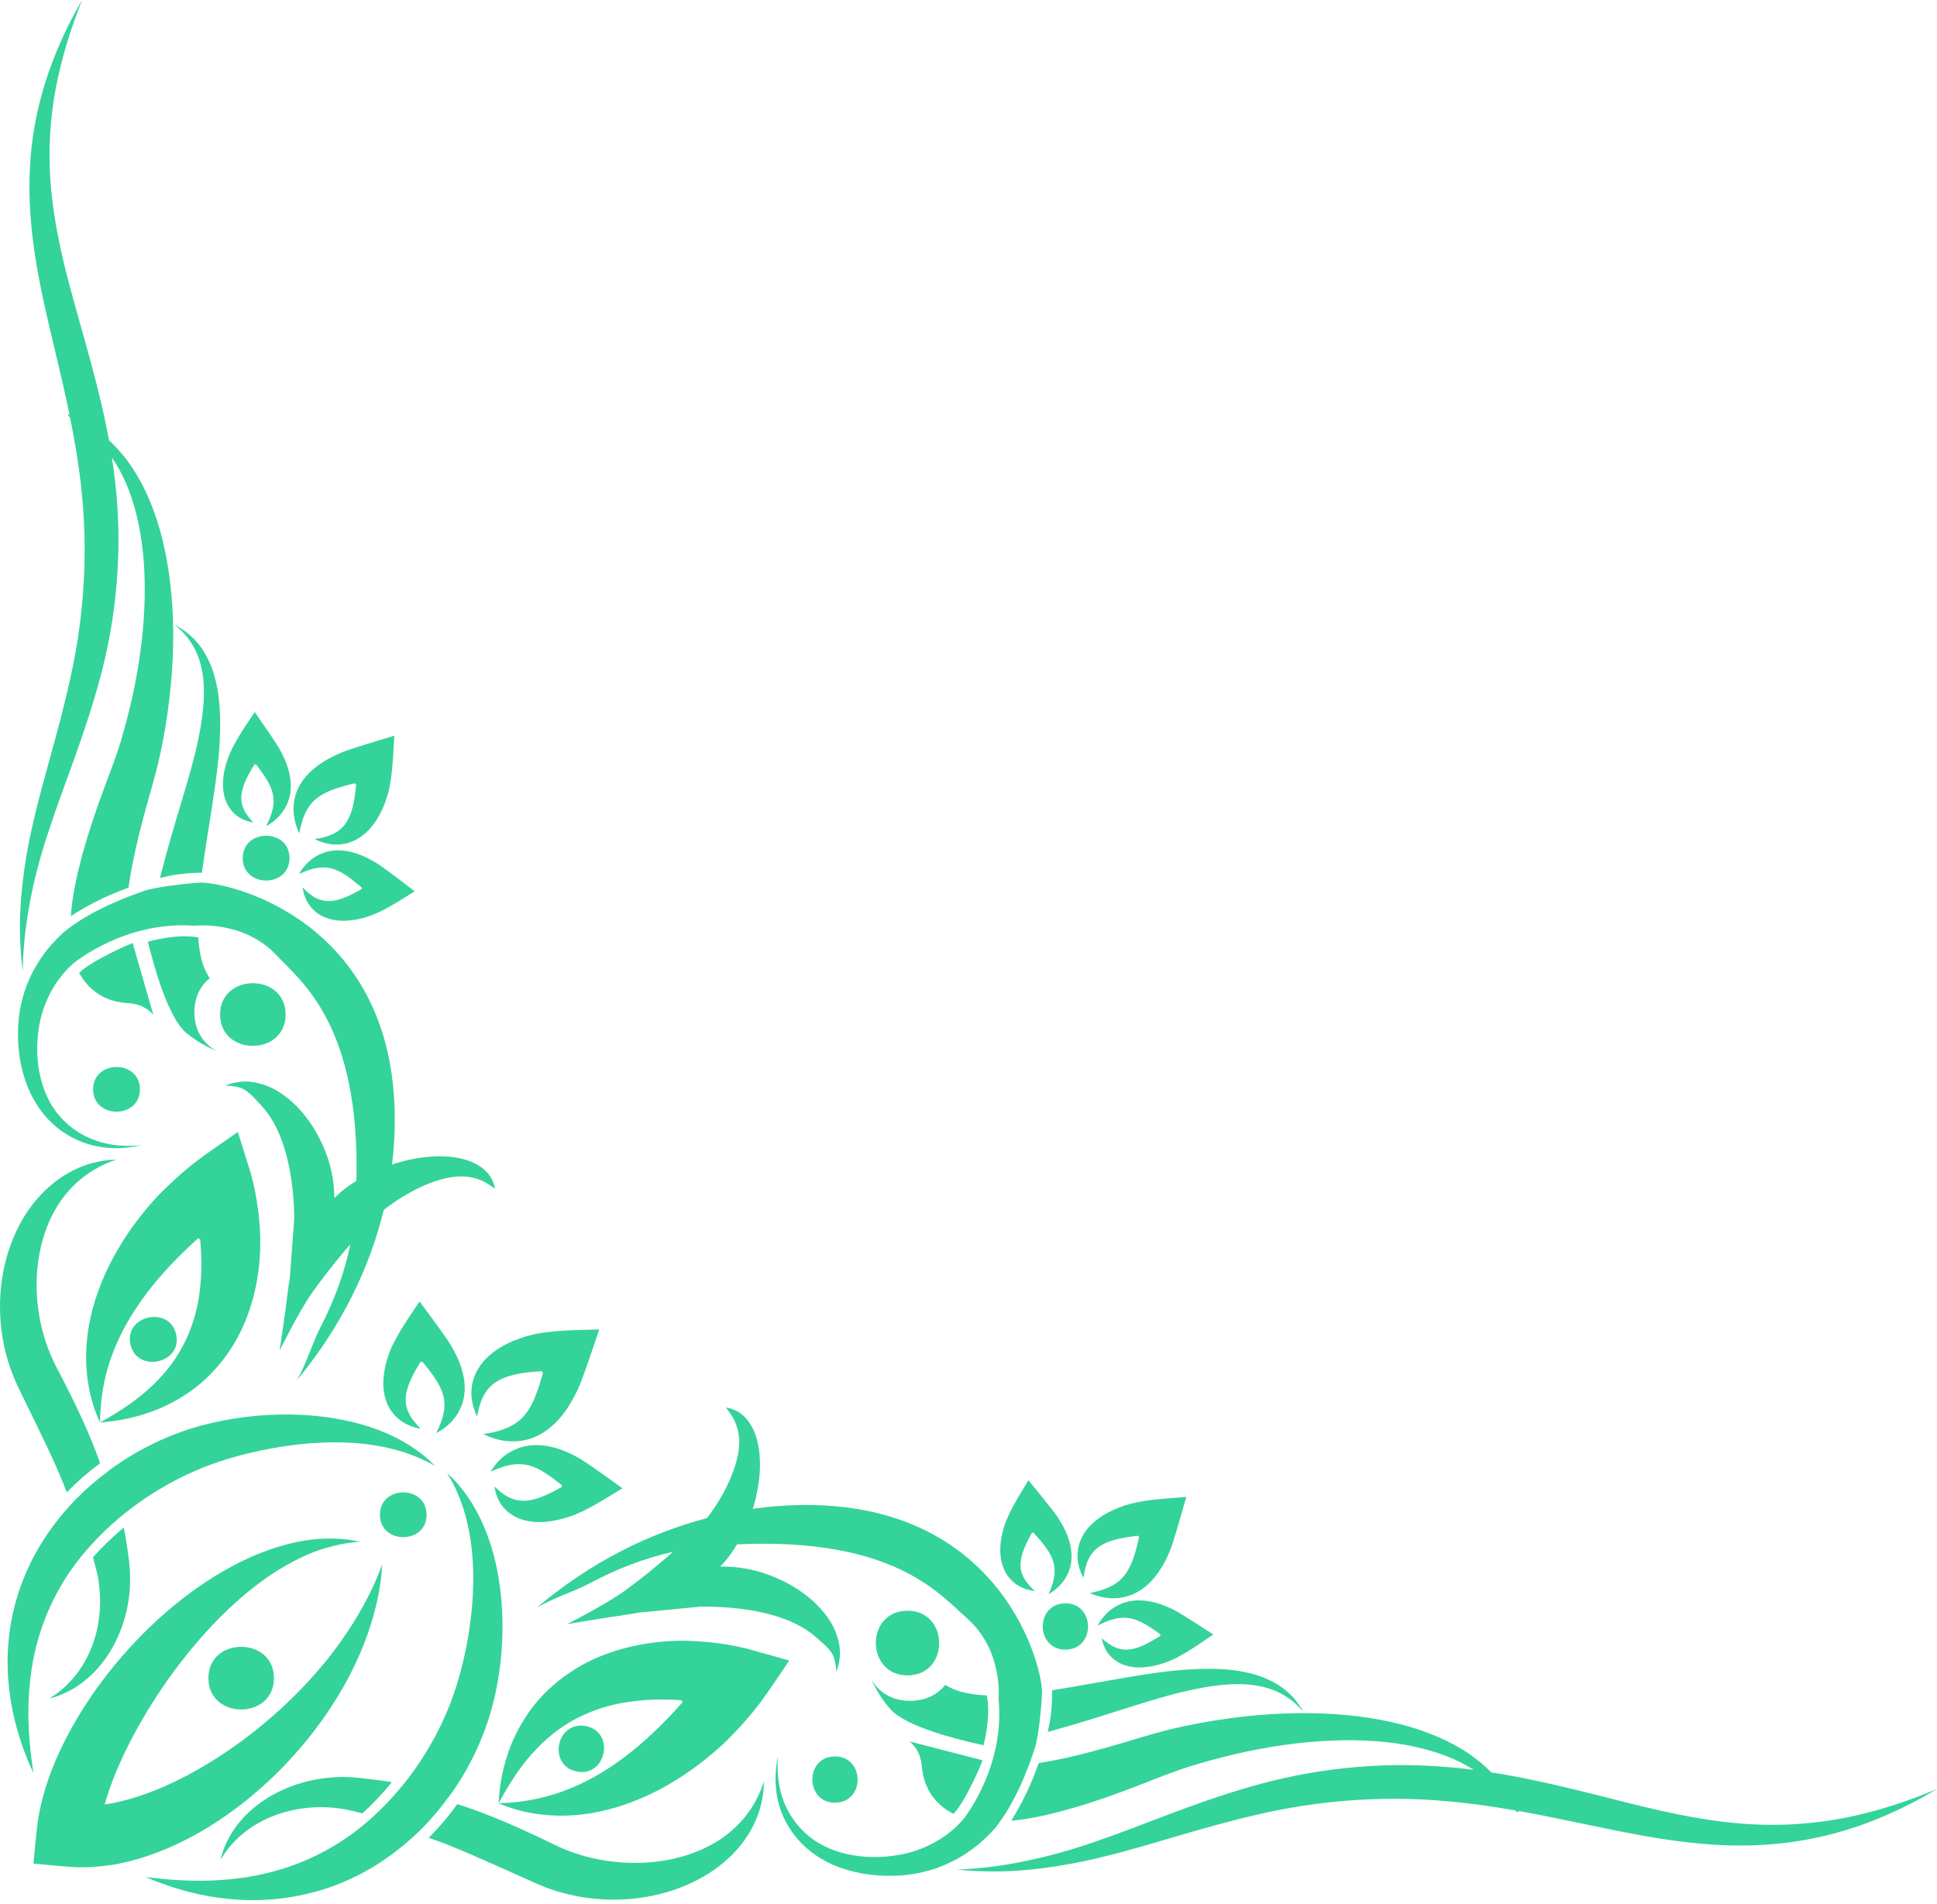 <svg width="60" height="59" viewBox="0 0 60 59" fill="none" xmlns="http://www.w3.org/2000/svg">
    <path
        d="M7.083 48.586C5.928 49.221 4.689 50.216 3.578 51.556C3.024 52.227 2.501 52.984 2.055 53.84C1.833 54.27 1.632 54.727 1.467 55.214L1.397 55.429L1.306 55.764C1.251 55.987 1.204 56.211 1.172 56.432C1.113 56.869 1.082 57.286 1.036 57.739L1.046 57.741C1.5 57.78 1.909 57.827 2.346 57.852C2.568 57.86 2.796 57.854 3.027 57.832C3.143 57.819 3.257 57.81 3.374 57.793L3.548 57.767L3.657 57.748C4.187 57.644 4.68 57.477 5.142 57.287C6.065 56.898 6.858 56.387 7.551 55.844C8.933 54.748 9.913 53.504 10.569 52.383C11.225 51.259 11.545 50.251 11.692 49.559C11.837 48.86 11.834 48.47 11.84 48.471C11.827 48.45 11.384 50.012 9.782 51.837C8.991 52.741 7.923 53.714 6.606 54.541C5.95 54.951 5.229 55.327 4.469 55.596C4.089 55.729 3.698 55.837 3.312 55.899L3.25 55.907L3.253 55.905C3.254 55.904 3.252 55.904 3.252 55.903L3.251 55.9C3.251 55.898 3.253 55.897 3.253 55.897C3.253 55.897 3.252 55.897 3.25 55.897L3.247 55.896L3.246 55.895L3.278 55.782C3.397 55.39 3.545 55.003 3.713 54.626C4.05 53.869 4.456 53.16 4.883 52.506C5.744 51.201 6.705 50.131 7.626 49.368C8.542 48.6 9.429 48.156 10.089 47.962C10.748 47.768 11.154 47.779 11.15 47.77C11.15 47.78 10.77 47.646 10.037 47.672C9.311 47.693 8.24 47.94 7.083 48.586Z"
        fill="#34d399" />
    <path
        d="M11.769 46.933C11.769 47.857 13.214 47.857 13.214 46.933C13.214 46.007 11.769 46.007 11.769 46.933Z"
        fill="#34d399" />
    <path
        d="M8.485 51.994C8.485 50.7 6.456 50.7 6.456 51.994C6.456 53.289 8.485 53.289 8.485 51.994Z"
        fill="#34d399" />
    <path
        d="M16.742 41.303C16.684 41.314 16.601 41.327 16.578 41.333C16.505 41.349 16.435 41.368 16.363 41.387C16.221 41.425 16.083 41.473 15.949 41.525C15.681 41.632 15.43 41.772 15.217 41.947C15.003 42.121 14.836 42.335 14.737 42.547C14.536 42.986 14.602 43.351 14.656 43.564C14.719 43.783 14.781 43.888 14.78 43.889C14.781 43.89 14.795 43.766 14.854 43.564C14.909 43.365 15.024 43.089 15.256 42.898C15.481 42.707 15.817 42.596 16.242 42.534C16.349 42.519 16.461 42.508 16.577 42.498L16.753 42.486C16.797 42.483 16.782 42.487 16.79 42.488L16.795 42.495C16.805 42.511 16.792 42.522 16.791 42.522C16.791 42.522 16.805 42.513 16.817 42.529C16.829 42.506 16.799 42.606 16.785 42.655L16.733 42.828C16.699 42.941 16.665 43.048 16.626 43.146C16.48 43.551 16.302 43.842 16.054 44.037C15.806 44.231 15.509 44.321 15.306 44.371C15.097 44.417 14.971 44.43 14.972 44.431C14.973 44.43 15.079 44.495 15.294 44.563C15.509 44.63 15.854 44.714 16.311 44.608C16.536 44.551 16.779 44.437 16.995 44.268C17.215 44.096 17.409 43.88 17.569 43.64C17.65 43.518 17.722 43.394 17.79 43.264C17.823 43.201 17.855 43.136 17.888 43.071C17.921 42.995 17.937 42.968 17.995 42.819C18.18 42.324 18.364 41.782 18.549 41.232L18.562 41.19C18.005 41.207 17.473 41.208 16.94 41.277L16.742 41.303Z"
        fill="#34d399" />
    <path
        d="M12.179 41.638C12.158 41.683 12.125 41.747 12.118 41.766C12.094 41.822 12.071 41.881 12.051 41.939C12.01 42.056 11.971 42.175 11.944 42.293C11.888 42.531 11.86 42.774 11.879 43.007C11.899 43.239 11.964 43.461 12.067 43.635C12.277 43.988 12.566 44.125 12.745 44.19C12.928 44.257 13.034 44.264 13.033 44.266C13.034 44.265 12.953 44.193 12.839 44.054C12.728 43.919 12.589 43.702 12.57 43.449C12.546 43.199 12.633 42.913 12.8 42.589C12.841 42.507 12.889 42.424 12.939 42.341L13.018 42.213C13.036 42.179 13.032 42.194 13.037 42.19L13.043 42.189C13.06 42.191 13.062 42.205 13.061 42.206C13.061 42.206 13.061 42.192 13.079 42.191C13.069 42.169 13.126 42.241 13.153 42.274L13.25 42.394C13.31 42.474 13.37 42.549 13.421 42.624C13.634 42.925 13.752 43.192 13.765 43.459C13.781 43.725 13.698 43.973 13.632 44.14C13.562 44.307 13.511 44.401 13.512 44.401C13.511 44.4 13.609 44.358 13.765 44.244C13.916 44.128 14.147 43.932 14.294 43.564C14.366 43.381 14.405 43.158 14.393 42.924C14.382 42.689 14.323 42.448 14.234 42.218C14.187 42.103 14.136 41.99 14.078 41.881C14.049 41.825 14.02 41.772 13.99 41.72C13.952 41.658 13.941 41.633 13.865 41.52C13.607 41.148 13.315 40.756 13.019 40.354L12.997 40.325C12.732 40.718 12.472 41.085 12.259 41.488L12.179 41.638Z"
        fill="#34d399" />
    <path
        d="M15.362 45.363C15.241 45.51 15.197 45.602 15.196 45.601C15.196 45.602 15.289 45.552 15.462 45.488C15.63 45.424 15.881 45.349 16.15 45.366C16.42 45.38 16.684 45.493 16.977 45.697C17.052 45.746 17.128 45.799 17.204 45.861L17.322 45.952C17.355 45.978 17.425 46.029 17.405 46.021C17.404 46.037 17.39 46.037 17.39 46.037C17.391 46.037 17.405 46.039 17.406 46.057L17.405 46.064C17.401 46.068 17.413 46.064 17.382 46.081L17.251 46.153C17.163 46.201 17.078 46.244 16.994 46.283C16.665 46.441 16.372 46.52 16.121 46.495C15.867 46.476 15.654 46.343 15.52 46.237C15.386 46.129 15.318 46.053 15.317 46.055C15.319 46.054 15.323 46.152 15.381 46.328C15.444 46.495 15.57 46.772 15.92 46.971C16.09 47.069 16.311 47.134 16.544 47.153C16.778 47.171 17.023 47.149 17.264 47.094C17.385 47.069 17.505 47.037 17.625 46.995C17.683 46.975 17.744 46.955 17.801 46.932C17.821 46.925 17.886 46.897 17.933 46.875L18.085 46.805C18.497 46.602 18.875 46.358 19.279 46.111L19.251 46.091C18.859 45.809 18.474 45.53 18.107 45.285C17.996 45.211 17.969 45.199 17.911 45.165C17.858 45.136 17.804 45.108 17.751 45.079C17.643 45.025 17.531 44.975 17.417 44.931C17.189 44.847 16.948 44.788 16.712 44.776C16.476 44.764 16.249 44.799 16.065 44.867C15.688 45.002 15.484 45.22 15.362 45.363Z"
        fill="#34d399" />
    <path
        d="M5.085 36.857L4.933 37.008L4.814 37.136C4.395 37.595 4.033 38.077 3.736 38.568C3.133 39.548 2.8 40.558 2.705 41.416C2.604 42.276 2.725 42.964 2.851 43.407C2.978 43.851 3.102 44.071 3.098 44.073C3.102 44.073 3.091 43.82 3.141 43.38C3.188 42.945 3.308 42.327 3.608 41.642C3.901 40.958 4.376 40.215 5.022 39.484C5.345 39.117 5.71 38.753 6.105 38.395C6.137 38.365 6.137 38.367 6.139 38.368L6.146 38.369C6.15 38.369 6.155 38.37 6.159 38.371C6.166 38.374 6.17 38.377 6.172 38.381C6.177 38.389 6.175 38.398 6.174 38.402L6.173 38.404C6.173 38.404 6.176 38.398 6.183 38.397C6.186 38.397 6.191 38.397 6.196 38.4C6.201 38.382 6.216 38.584 6.222 38.697C6.253 39.221 6.234 39.721 6.162 40.186C6.018 41.117 5.632 41.895 5.143 42.477C4.659 43.062 4.114 43.449 3.727 43.7C3.334 43.949 3.096 44.071 3.098 44.073C3.098 44.07 3.364 44.066 3.838 43.975C4.308 43.88 5.012 43.698 5.781 43.187C6.549 42.69 7.34 41.778 7.729 40.582C7.931 39.989 8.041 39.344 8.06 38.679C8.064 38.498 8.069 38.399 8.051 38.079C8.034 37.783 8 37.483 7.951 37.194C7.904 36.906 7.842 36.621 7.769 36.359L7.532 35.595L7.366 35.073C6.91 35.395 6.485 35.672 6.044 36.01C5.824 36.183 5.606 36.368 5.394 36.563C5.289 36.66 5.187 36.756 5.085 36.857Z"
        fill="#34d399" />
    <path
        d="M5.457 41.348C5.26 40.445 3.846 40.746 4.039 41.649C4.235 42.552 5.65 42.253 5.457 41.348Z"
        fill="#34d399" />
    <path
        d="M2.885 33.75C2.885 34.675 4.334 34.675 4.334 33.75C4.334 32.828 2.885 32.828 2.885 33.75Z"
        fill="#34d399" />
    <path
        d="M8.847 31.434C8.847 30.139 6.818 30.139 6.818 31.434C6.819 32.728 8.847 32.728 8.847 31.434Z"
        fill="#34d399" />
    <path
        d="M6.213 27.346C6.214 27.336 5.048 27.433 4.494 27.592C3.605 27.901 2.667 28.309 1.959 28.896C1.704 29.13 1.478 29.384 1.292 29.655C0.814 30.338 0.593 31.107 0.563 31.798C0.528 32.491 0.637 33.122 0.853 33.666C1.067 34.207 1.402 34.638 1.762 34.932C2.507 35.528 3.261 35.584 3.705 35.572C4.166 35.549 4.389 35.473 4.39 35.479C4.39 35.473 4.15 35.524 3.689 35.491C3.245 35.452 2.524 35.296 1.927 34.669C1.329 34.061 1.003 32.962 1.218 31.756C1.327 31.162 1.594 30.562 2.053 30.064C2.13 29.976 2.222 29.895 2.312 29.816C2.315 29.825 3.87 28.528 6.013 28.681C6.052 28.683 7.545 28.504 8.568 29.599C9.334 30.416 11.155 31.759 11.041 36.588C10.943 36.646 10.847 36.709 10.752 36.779C10.676 36.836 10.597 36.899 10.522 36.963C10.463 37.018 10.41 37.066 10.358 37.117C10.355 36.987 10.348 36.857 10.336 36.728C10.272 36.099 10.063 35.553 9.786 35.068C9.509 34.586 9.148 34.173 8.725 33.888C8.308 33.592 7.782 33.472 7.449 33.518C7.116 33.554 6.984 33.647 6.982 33.638C6.978 33.645 7.164 33.624 7.412 33.693C7.661 33.761 7.848 33.988 8.088 34.246C8.683 34.875 9.08 36.014 9.117 37.729L8.973 39.648C8.953 39.74 8.939 39.829 8.928 39.913C8.841 40.658 8.662 41.855 8.658 41.852C8.661 41.852 9.238 40.658 9.68 40.035C9.981 39.614 10.38 39.094 10.851 38.553C10.672 39.44 10.353 40.297 9.934 41.107C9.669 41.617 9.499 42.245 9.196 42.765C10.585 41.09 11.451 39.273 11.888 37.487C11.973 37.419 12.066 37.349 12.161 37.283C12.378 37.133 12.606 36.993 12.834 36.876C13.292 36.64 13.741 36.487 14.12 36.456C14.499 36.417 14.827 36.519 15.027 36.632C15.233 36.745 15.331 36.837 15.333 36.834C15.329 36.835 15.331 36.72 15.228 36.522C15.133 36.334 14.858 36.024 14.27 35.894C13.693 35.762 12.957 35.831 12.268 36.039C12.224 36.054 12.184 36.069 12.144 36.083C12.176 35.816 12.2 35.548 12.213 35.285C12.554 28.665 7.239 27.349 6.213 27.346Z"
        fill="#34d399" />
    <path
        d="M3.094 21.029C3.589 19.218 3.818 17.099 3.567 14.927C3.539 14.673 3.506 14.423 3.466 14.175C3.586 14.353 3.703 14.546 3.808 14.765C4.086 15.337 4.291 16.043 4.398 16.859C4.609 18.488 4.442 20.55 3.796 22.781C3.637 23.345 3.428 23.878 3.195 24.503C2.969 25.116 2.751 25.758 2.559 26.445C2.4 27.045 2.248 27.67 2.193 28.382C2.762 28.02 3.358 27.721 3.982 27.503C4.017 27.246 4.058 26.992 4.11 26.741C4.238 26.096 4.4 25.466 4.572 24.853C4.745 24.25 4.928 23.591 5.041 22.982C5.508 20.526 5.444 18.355 5.018 16.659C4.802 15.81 4.49 15.087 4.119 14.526C3.883 14.164 3.627 13.875 3.376 13.64C3.07 11.973 2.582 10.437 2.206 9.037C1.968 8.16 1.777 7.325 1.664 6.536C1.549 5.747 1.513 5.005 1.545 4.324C1.604 2.965 1.902 1.876 2.135 1.139C2.373 0.4 2.549 0.001 2.545 0C2.548 0.001 2.315 0.367 1.978 1.077C1.652 1.788 1.214 2.861 1.013 4.278C0.917 4.985 0.881 5.771 0.94 6.609C0.994 7.448 1.137 8.333 1.332 9.244C1.579 10.403 1.898 11.602 2.154 12.849C2.14 12.843 2.123 12.838 2.11 12.832C2.117 12.855 2.121 12.879 2.128 12.902C2.143 12.91 2.155 12.917 2.168 12.928C2.308 13.616 2.43 14.321 2.509 15.041C2.744 17.094 2.597 19.065 2.219 20.825C1.847 22.59 1.319 24.171 1.014 25.545C0.697 26.92 0.605 28.067 0.619 28.851C0.632 29.635 0.708 30.063 0.703 30.063C0.722 30.072 0.631 28.301 1.53 25.684C1.953 24.376 2.605 22.846 3.094 21.029Z"
        fill="#34d399" />
    <path
        d="M6.034 20.107C6.181 20.387 6.288 20.768 6.311 21.223C6.335 21.68 6.281 22.213 6.162 22.806C5.931 23.997 5.409 25.4 4.967 27.157C4.964 27.172 4.961 27.187 4.957 27.201C5.156 27.153 5.361 27.11 5.57 27.083C5.574 27.082 5.577 27.08 5.581 27.08C5.598 27.078 5.614 27.079 5.63 27.078C5.83 27.054 6.03 27.04 6.238 27.04C6.244 27.04 6.248 27.043 6.254 27.044C6.472 25.448 6.771 24.024 6.811 22.822C6.838 22.185 6.804 21.613 6.69 21.129C6.58 20.644 6.384 20.255 6.179 19.991C5.969 19.726 5.761 19.574 5.622 19.483C5.481 19.392 5.402 19.358 5.402 19.357C5.401 19.358 5.475 19.408 5.598 19.524C5.718 19.638 5.888 19.826 6.034 20.107Z"
        fill="#34d399" />
    <path
        d="M5.775 32.005C6.07 32.251 6.391 32.431 6.724 32.571C6.321 32.358 6.021 31.955 6.021 31.364C6.021 30.89 6.213 30.539 6.496 30.308C6.405 30.173 6.33 30.013 6.271 29.831C6.198 29.591 6.16 29.323 6.138 29.043C5.458 28.919 4.579 29.178 4.579 29.178C4.777 29.959 5.204 31.534 5.775 32.005Z"
        fill="#34d399" />
    <path
        d="M2.514 30.247C2.699 30.556 2.987 30.806 3.328 30.944C3.499 31.015 3.682 31.054 3.87 31.072C4.061 31.091 4.418 31.084 4.748 31.434L4.11 29.22C4.06 29.228 2.834 29.759 2.452 30.144C2.471 30.18 2.491 30.215 2.514 30.247Z"
        fill="#34d399" />
    <path
        d="M11.027 24.295C11.028 24.302 11.034 24.289 11.029 24.325L11.013 24.477C11.002 24.577 10.989 24.673 10.974 24.765C10.912 25.133 10.806 25.418 10.629 25.609C10.459 25.803 10.211 25.896 10.034 25.942C9.856 25.986 9.746 25.995 9.747 25.996C9.748 25.995 9.838 26.053 10.029 26.11C10.216 26.161 10.535 26.228 10.928 26.065C11.118 25.984 11.31 25.845 11.467 25.664C11.626 25.485 11.755 25.27 11.857 25.041C11.908 24.927 11.951 24.808 11.988 24.686C12.009 24.626 12.026 24.563 12.041 24.503C12.047 24.481 12.06 24.411 12.07 24.36L12.099 24.192C12.172 23.732 12.185 23.274 12.213 22.792L12.177 22.805C11.687 22.952 11.206 23.097 10.763 23.246C10.629 23.293 10.606 23.306 10.538 23.333C10.481 23.358 10.424 23.383 10.365 23.413C10.25 23.466 10.137 23.528 10.03 23.594C9.816 23.727 9.618 23.89 9.464 24.074C9.307 24.26 9.202 24.466 9.148 24.659C9.04 25.049 9.11 25.35 9.162 25.535C9.221 25.726 9.272 25.819 9.271 25.82C9.272 25.82 9.287 25.712 9.335 25.531C9.381 25.357 9.468 25.104 9.645 24.895C9.823 24.683 10.085 24.537 10.443 24.419C10.531 24.391 10.626 24.363 10.727 24.334L10.879 24.296C10.925 24.285 11.011 24.262 10.992 24.271C11.004 24.283 10.996 24.294 10.996 24.294C10.997 24.293 11.007 24.283 11.021 24.292L11.027 24.295Z"
        fill="#34d399" />
    <path
        d="M9.553 27.666C9.434 27.564 9.374 27.494 9.374 27.495C9.376 27.495 9.379 27.584 9.432 27.747C9.488 27.901 9.6 28.154 9.906 28.343C10.06 28.435 10.251 28.498 10.456 28.519C10.659 28.54 10.874 28.524 11.087 28.481C11.192 28.459 11.298 28.43 11.403 28.396C11.454 28.38 11.504 28.361 11.557 28.339C11.574 28.333 11.63 28.308 11.672 28.291L11.805 28.229C12.165 28.051 12.494 27.834 12.846 27.616L12.821 27.596C12.475 27.332 12.137 27.072 11.813 26.841C11.715 26.771 11.693 26.76 11.642 26.728C11.595 26.701 11.549 26.674 11.499 26.646C11.406 26.595 11.308 26.548 11.207 26.506C11.007 26.424 10.797 26.366 10.59 26.351C10.382 26.336 10.186 26.363 10.021 26.423C9.695 26.541 9.516 26.735 9.41 26.863C9.304 26.995 9.267 27.079 9.265 27.078C9.265 27.079 9.35 27.037 9.498 26.98C9.645 26.926 9.866 26.86 10.101 26.879C10.337 26.9 10.571 27.006 10.829 27.197C10.892 27.243 10.96 27.296 11.026 27.35L11.131 27.436C11.163 27.461 11.221 27.512 11.206 27.503C11.204 27.517 11.192 27.518 11.192 27.518C11.192 27.517 11.204 27.52 11.206 27.534V27.54C11.201 27.544 11.212 27.541 11.185 27.555L11.07 27.621C10.993 27.662 10.921 27.698 10.847 27.734C10.558 27.873 10.304 27.939 10.084 27.913C9.86 27.891 9.671 27.766 9.553 27.666Z"
        fill="#34d399" />
    <path
        d="M7.891 22.06C7.663 22.405 7.439 22.725 7.251 23.076L7.184 23.206C7.166 23.245 7.139 23.301 7.132 23.317C7.109 23.367 7.09 23.419 7.071 23.47C7.034 23.572 7 23.675 6.974 23.779C6.923 23.985 6.898 24.197 6.91 24.399C6.92 24.599 6.971 24.791 7.054 24.941C7.221 25.249 7.461 25.364 7.607 25.42C7.762 25.476 7.847 25.482 7.847 25.484C7.848 25.483 7.784 25.421 7.691 25.301C7.599 25.183 7.487 24.998 7.476 24.778C7.46 24.56 7.538 24.311 7.683 24.029C7.72 23.958 7.762 23.887 7.804 23.813L7.873 23.701C7.888 23.674 7.884 23.685 7.888 23.681L7.894 23.681C7.908 23.681 7.909 23.694 7.908 23.694C7.908 23.694 7.909 23.683 7.923 23.681C7.916 23.665 7.959 23.724 7.984 23.753L8.061 23.857C8.113 23.927 8.158 23.992 8.2 24.057C8.374 24.315 8.465 24.547 8.474 24.78C8.483 25.011 8.408 25.229 8.349 25.372C8.288 25.517 8.243 25.599 8.244 25.6C8.244 25.599 8.323 25.559 8.456 25.46C8.584 25.359 8.782 25.186 8.912 24.867C8.976 24.706 9.013 24.514 9.007 24.309C9.002 24.103 8.957 23.897 8.886 23.698C8.852 23.598 8.809 23.5 8.764 23.407C8.742 23.358 8.718 23.312 8.691 23.264C8.663 23.213 8.655 23.192 8.591 23.094C8.384 22.771 8.148 22.432 7.908 22.088L7.891 22.06Z"
        fill="#34d399" />
    <path
        d="M8.968 26.587C8.968 25.663 7.519 25.663 7.519 26.587C7.52 27.513 8.968 27.513 8.968 26.587Z"
        fill="#34d399" />
    <path
        d="M0.937 52.036C1.033 51.167 1.297 50.162 1.852 49.196C2.101 48.754 2.416 48.322 2.78 47.914C3.066 47.591 3.387 47.284 3.737 46.992C3.916 46.843 4.103 46.698 4.297 46.56C4.827 46.186 5.38 45.869 5.939 45.619C6.491 45.367 7.063 45.186 7.626 45.045C8.747 44.766 9.802 44.662 10.687 44.693C11.572 44.723 12.284 44.898 12.756 45.081C13.232 45.259 13.472 45.425 13.475 45.418C13.469 45.424 13.29 45.195 12.854 44.894C12.425 44.59 11.72 44.232 10.775 44.027C9.837 43.817 8.672 43.748 7.405 43.93C6.774 44.022 6.103 44.171 5.436 44.429C4.77 44.684 4.119 45.029 3.505 45.466C3.455 45.5 3.41 45.536 3.363 45.574C2.989 45.849 2.643 46.15 2.328 46.474C1.674 47.153 1.158 47.915 0.822 48.694C0.291 49.891 0.184 51.079 0.255 52.025C0.327 52.977 0.554 53.706 0.727 54.193C0.906 54.68 1.041 54.932 1.037 54.933C1.04 54.933 0.987 54.652 0.935 54.147C0.886 53.643 0.836 52.908 0.937 52.036Z"
        fill="#34d399" />
    <path
        d="M3.054 45.203C2.836 44.599 2.572 44.007 2.285 43.415C2.141 43.117 1.993 42.831 1.846 42.547C1.768 42.398 1.707 42.284 1.65 42.16C1.59 42.036 1.539 41.911 1.491 41.785C1.301 41.279 1.192 40.757 1.151 40.249C1.072 39.236 1.275 38.299 1.641 37.606C2.002 36.908 2.526 36.467 2.929 36.235C3.335 36 3.606 35.934 3.602 35.929C3.603 35.935 3.329 35.911 2.845 36.04C2.369 36.167 1.665 36.504 1.076 37.234C0.486 37.953 0.046 39.03 0.004 40.269C-0.018 40.885 0.053 41.54 0.255 42.194C0.306 42.357 0.363 42.519 0.432 42.682C0.496 42.843 0.578 43.007 0.641 43.141L1.059 43.997C1.339 44.574 1.61 45.133 1.839 45.667C1.923 45.861 1.996 46.051 2.067 46.239C2.381 45.915 2.725 45.614 3.098 45.338C3.082 45.292 3.069 45.247 3.054 45.203Z"
        fill="#34d399" />
    <path
        d="M2.879 48.25L2.97 48.588C3.032 48.813 3.067 49.04 3.086 49.264C3.127 49.711 3.085 50.14 2.998 50.521C2.821 51.288 2.435 51.849 2.104 52.172C1.773 52.5 1.521 52.621 1.528 52.626C1.524 52.619 1.798 52.585 2.234 52.34C2.666 52.098 3.256 51.592 3.64 50.739C3.831 50.32 3.977 49.822 4.018 49.269C4.039 48.994 4.036 48.704 4.002 48.406C3.966 48.119 3.928 47.861 3.88 47.568C3.867 47.492 3.851 47.41 3.833 47.329C3.486 47.62 3.165 47.926 2.879 48.25Z"
        fill="#34d399" />
    <path
        d="M22.69 53.745L22.542 53.9L22.417 54.021C21.96 54.444 21.48 54.813 20.991 55.12C20.017 55.737 19.003 56.09 18.138 56.203C17.27 56.321 16.573 56.216 16.122 56.101C15.671 55.985 15.445 55.868 15.444 55.872C15.443 55.868 15.7 55.873 16.14 55.817C16.582 55.758 17.205 55.626 17.889 55.315C18.572 55.01 19.313 54.524 20.037 53.866C20.401 53.541 20.761 53.173 21.115 52.77C21.144 52.737 21.141 52.738 21.14 52.737V52.73C21.14 52.726 21.138 52.722 21.138 52.719C21.136 52.713 21.132 52.709 21.128 52.707C21.12 52.702 21.111 52.704 21.107 52.706L21.104 52.707C21.104 52.707 21.11 52.704 21.111 52.697C21.111 52.694 21.11 52.689 21.108 52.684C21.125 52.679 20.924 52.666 20.808 52.662C20.277 52.643 19.772 52.675 19.304 52.757C18.369 52.92 17.588 53.319 17.014 53.814C16.432 54.307 16.053 54.857 15.808 55.244C15.565 55.636 15.447 55.874 15.445 55.872C15.448 55.872 15.447 55.612 15.526 55.139C15.613 54.671 15.78 53.971 16.282 53.2C16.767 52.429 17.669 51.627 18.87 51.213C19.464 51.004 20.114 50.88 20.786 50.844C20.969 50.837 21.069 50.83 21.39 50.84C21.692 50.851 21.993 50.88 22.289 50.92C22.582 50.959 22.871 51.014 23.137 51.081L23.915 51.298L24.447 51.449C24.132 51.909 23.86 52.336 23.529 52.779C23.36 53 23.176 53.22 22.986 53.434C22.888 53.54 22.791 53.645 22.69 53.745Z"
        fill="#34d399" />
    <path
        d="M18.144 53.479C19.06 53.654 18.79 55.06 17.873 54.888C16.954 54.715 17.225 53.307 18.144 53.479Z"
        fill="#34d399" />
    <path
        d="M25.879 55.853C24.947 55.874 24.913 54.441 25.847 54.42C26.783 54.4 26.814 55.833 25.879 55.853Z"
        fill="#34d399" />
    <path
        d="M28.087 49.906C29.395 49.874 29.442 51.881 28.134 51.909C26.826 51.938 26.781 49.934 28.087 49.906Z"
        fill="#34d399" />
    <path
        d="M32.279 52.416C32.289 52.415 32.217 53.57 32.069 54.124C31.778 55.011 31.384 55.947 30.809 56.66C30.578 56.917 30.326 57.147 30.056 57.337C29.376 57.824 28.605 58.059 27.905 58.107C27.205 58.154 26.566 58.06 26.011 57.862C25.461 57.661 25.017 57.339 24.712 56.987C24.093 56.267 24.02 55.523 24.021 55.081C24.032 54.626 24.107 54.404 24.101 54.403C24.107 54.403 24.059 54.641 24.105 55.096C24.154 55.534 24.327 56.244 24.974 56.82C25.601 57.399 26.718 57.694 27.933 57.454C28.531 57.334 29.131 57.057 29.625 56.592C29.712 56.511 29.789 56.421 29.869 56.33C29.861 56.327 31.134 54.762 30.933 52.642C30.931 52.606 31.078 51.126 29.95 50.136C29.107 49.398 27.707 47.63 22.829 47.848C22.772 47.947 22.71 48.043 22.644 48.138C22.586 48.218 22.527 48.295 22.461 48.371C22.409 48.43 22.359 48.484 22.309 48.536C22.44 48.536 22.572 48.54 22.703 48.549C23.34 48.599 23.897 48.793 24.393 49.054C24.886 49.32 25.313 49.667 25.612 50.08C25.919 50.483 26.052 51.003 26.013 51.331C25.984 51.661 25.893 51.793 25.901 51.796C25.895 51.799 25.913 51.618 25.837 51.373C25.763 51.129 25.527 50.947 25.264 50.715C24.614 50.144 23.451 49.774 21.717 49.777L19.781 49.965C19.692 49.983 19.602 49.999 19.516 50.012C18.765 50.117 17.559 50.32 17.562 50.324C17.562 50.321 18.756 49.724 19.376 49.27C19.792 48.966 20.312 48.558 20.845 48.081C19.955 48.279 19.097 48.614 18.285 49.046C17.778 49.319 17.147 49.501 16.625 49.813C18.288 48.402 20.106 47.506 21.9 47.035C21.967 46.947 22.037 46.854 22.1 46.757C22.25 46.542 22.384 46.311 22.498 46.083C22.723 45.625 22.87 45.177 22.894 44.803C22.925 44.426 22.812 44.105 22.693 43.908C22.575 43.708 22.48 43.612 22.483 43.61C22.482 43.615 22.597 43.609 22.8 43.707C22.995 43.798 23.311 44.062 23.456 44.64C23.604 45.208 23.551 45.938 23.356 46.624C23.343 46.667 23.328 46.707 23.316 46.747C23.585 46.71 23.854 46.68 24.12 46.661C30.804 46.177 32.253 51.401 32.279 52.416Z"
        fill="#34d399" />
    <path
        d="M38.734 55.358C40.554 54.826 42.689 54.553 44.89 54.754C45.147 54.776 45.401 54.803 45.654 54.835C45.47 54.722 45.272 54.611 45.05 54.512C44.466 54.252 43.746 54.061 42.918 53.974C41.269 53.804 39.188 54.014 36.945 54.702C36.379 54.874 35.844 55.092 35.221 55.336C34.606 55.573 33.962 55.805 33.273 56.007C32.669 56.181 32.041 56.342 31.323 56.415C31.675 55.845 31.963 55.248 32.172 54.627C32.428 54.584 32.684 54.537 32.936 54.484C33.588 54.34 34.221 54.166 34.838 53.982C35.443 53.798 36.103 53.6 36.715 53.475C39.188 52.96 41.385 52.975 43.11 53.357C43.97 53.551 44.708 53.844 45.285 54.198C45.657 54.424 45.952 54.671 46.194 54.915C47.889 55.178 49.452 55.626 50.872 55.968C51.767 56.184 52.615 56.354 53.414 56.449C54.215 56.545 54.966 56.561 55.653 56.515C57.026 56.428 58.12 56.109 58.86 55.863C59.601 55.61 59.999 55.426 59.999 55.429C59.997 55.427 59.633 55.666 58.922 56.014C58.215 56.355 57.14 56.811 55.711 57.041C54.999 57.156 54.205 57.204 53.356 57.168C52.508 57.133 51.608 57.009 50.685 56.838C49.508 56.619 48.288 56.333 47.023 56.107C47.029 56.121 47.035 56.134 47.041 56.148C47.017 56.141 46.993 56.137 46.967 56.132C46.959 56.119 46.952 56.107 46.943 56.094C46.242 55.971 45.528 55.866 44.798 55.805C42.717 55.618 40.73 55.807 38.96 56.219C37.184 56.626 35.597 57.185 34.215 57.518C32.833 57.864 31.675 57.979 30.882 57.983C30.089 57.987 29.656 57.922 29.655 57.927C29.646 57.908 31.438 57.956 34.06 57.013C35.378 56.564 36.909 55.883 38.734 55.358Z"
        fill="#34d399" />
    <path
        d="M39.6 52.432C39.314 52.292 38.926 52.196 38.466 52.181C38.004 52.167 37.465 52.235 36.87 52.367C35.672 52.621 34.264 53.168 32.501 53.647C32.485 53.65 32.468 53.654 32.453 53.657C32.502 53.457 32.538 53.254 32.56 53.048C32.56 53.044 32.562 53.041 32.563 53.037C32.564 53.018 32.563 53.002 32.564 52.986C32.583 52.791 32.592 52.59 32.588 52.384C32.588 52.379 32.586 52.375 32.585 52.37C34.191 52.118 35.626 51.792 36.84 51.725C37.481 51.682 38.062 51.703 38.554 51.805C39.046 51.903 39.443 52.089 39.715 52.286C39.989 52.488 40.146 52.69 40.241 52.826C40.336 52.963 40.372 53.04 40.373 53.04C40.372 53.041 40.32 52.969 40.2 52.851C40.08 52.734 39.888 52.57 39.6 52.432Z"
        fill="#34d399" />
    <path
        d="M27.581 52.955C27.325 52.668 27.136 52.354 26.988 52.028C27.212 52.422 27.626 52.71 28.225 52.697C28.701 52.687 29.053 52.489 29.28 52.204C29.418 52.291 29.581 52.362 29.766 52.414C30.011 52.484 30.283 52.516 30.566 52.528C30.706 53.201 30.464 54.075 30.464 54.075C29.67 53.896 28.069 53.509 27.581 52.955Z"
        fill="#34d399" />
    <path
        d="M29.428 56.14C29.113 55.964 28.856 55.686 28.709 55.351C28.632 55.183 28.589 55.003 28.564 54.817C28.541 54.628 28.54 54.276 28.179 53.957L30.434 54.539C30.428 54.587 29.915 55.813 29.536 56.199C29.5 56.181 29.464 56.161 29.428 56.14Z"
        fill="#34d399" />
    <path
        d="M35.255 47.586C35.248 47.585 35.261 47.581 35.224 47.585L35.072 47.603C34.97 47.619 34.874 47.634 34.78 47.651C34.411 47.719 34.125 47.832 33.935 48.01C33.743 48.184 33.655 48.43 33.615 48.606C33.572 48.782 33.565 48.892 33.563 48.892C33.565 48.89 33.507 48.801 33.443 48.615C33.386 48.431 33.312 48.117 33.471 47.724C33.545 47.535 33.682 47.342 33.862 47.182C34.038 47.022 34.253 46.887 34.482 46.784C34.597 46.731 34.716 46.686 34.838 46.644C34.898 46.624 34.961 46.606 35.022 46.59C35.043 46.583 35.114 46.569 35.165 46.558L35.335 46.524C35.798 46.443 36.258 46.42 36.745 46.379L36.735 46.418C36.597 46.905 36.461 47.384 36.321 47.823C36.279 47.956 36.266 47.983 36.238 48.048C36.214 48.108 36.189 48.164 36.164 48.223C36.109 48.337 36.052 48.449 35.985 48.556C35.855 48.772 35.698 48.972 35.513 49.129C35.331 49.286 35.123 49.395 34.931 49.454C34.536 49.57 34.233 49.507 34.043 49.46C33.852 49.406 33.757 49.356 33.756 49.358C33.755 49.356 33.865 49.34 34.042 49.288C34.221 49.239 34.474 49.147 34.682 48.968C34.889 48.787 35.032 48.525 35.143 48.167C35.172 48.077 35.198 47.985 35.222 47.885L35.259 47.733C35.269 47.688 35.293 47.599 35.281 47.622C35.269 47.607 35.258 47.618 35.258 47.618C35.259 47.617 35.269 47.604 35.26 47.591L35.255 47.586Z"
        fill="#34d399" />
    <path
        d="M31.883 49.119C31.985 49.236 32.059 49.293 32.058 49.294C32.058 49.292 31.966 49.29 31.803 49.242C31.647 49.193 31.387 49.087 31.189 48.785C31.091 48.639 31.025 48.449 30.997 48.248C30.971 48.045 30.983 47.832 31.023 47.625C31.043 47.52 31.069 47.414 31.1 47.31C31.116 47.26 31.133 47.207 31.154 47.156C31.16 47.139 31.183 47.082 31.2 47.042L31.26 46.908C31.431 46.549 31.644 46.218 31.854 45.864L31.877 45.888C32.152 46.224 32.422 46.555 32.663 46.867C32.737 46.963 32.747 46.985 32.78 47.036C32.809 47.081 32.837 47.126 32.866 47.174C32.92 47.268 32.971 47.361 33.015 47.46C33.104 47.656 33.165 47.866 33.184 48.068C33.205 48.273 33.181 48.471 33.128 48.632C33.015 48.959 32.82 49.138 32.693 49.246C32.562 49.353 32.478 49.392 32.479 49.393C32.477 49.393 32.521 49.312 32.573 49.16C32.627 49.014 32.686 48.794 32.661 48.562C32.638 48.329 32.524 48.103 32.324 47.849C32.276 47.787 32.221 47.722 32.164 47.657L32.074 47.556C32.05 47.528 32 47.468 32.009 47.484C31.992 47.486 31.992 47.5 31.992 47.5C31.993 47.5 31.99 47.484 31.975 47.484L31.969 47.486C31.965 47.492 31.968 47.479 31.954 47.508L31.893 47.624C31.852 47.698 31.816 47.773 31.783 47.843C31.651 48.134 31.587 48.387 31.618 48.605C31.649 48.824 31.779 49.005 31.883 49.119Z"
        fill="#34d399" />
    <path
        d="M37.583 50.641C37.242 50.873 36.923 51.101 36.572 51.294L36.442 51.364C36.403 51.384 36.347 51.411 36.33 51.418C36.281 51.44 36.228 51.46 36.178 51.482C36.076 51.521 35.972 51.554 35.868 51.583C35.662 51.639 35.447 51.669 35.243 51.662C35.038 51.657 34.845 51.61 34.692 51.532C34.377 51.373 34.256 51.138 34.196 50.995C34.135 50.842 34.128 50.758 34.126 50.758C34.127 50.758 34.189 50.819 34.314 50.908C34.434 50.996 34.625 51.102 34.847 51.11C35.068 51.121 35.318 51.038 35.599 50.887C35.67 50.848 35.741 50.807 35.816 50.763L35.928 50.693C35.954 50.677 35.943 50.681 35.947 50.677V50.672C35.946 50.658 35.933 50.657 35.933 50.658C35.933 50.658 35.944 50.657 35.946 50.643C35.962 50.65 35.902 50.605 35.87 50.584L35.763 50.511C35.694 50.461 35.625 50.417 35.56 50.375C35.295 50.211 35.059 50.123 34.823 50.122C34.589 50.12 34.372 50.198 34.228 50.258C34.083 50.323 34 50.369 34 50.368C34.001 50.368 34.036 50.289 34.135 50.155C34.236 50.025 34.403 49.827 34.726 49.691C34.884 49.624 35.081 49.584 35.286 49.584C35.492 49.585 35.705 49.624 35.908 49.691C36.007 49.723 36.106 49.761 36.205 49.806C36.252 49.827 36.301 49.85 36.348 49.872C36.403 49.902 36.425 49.91 36.525 49.969C36.853 50.169 37.202 50.394 37.557 50.625L37.583 50.641Z"
        fill="#34d399" />
    <path
        d="M32.986 49.677C33.918 49.655 33.953 51.087 33.018 51.111C32.083 51.131 32.051 49.697 32.986 49.677Z"
        fill="#34d399" />
    <path
        d="M7.443 58.189C8.319 58.073 9.331 57.792 10.293 57.22C10.735 56.963 11.164 56.644 11.569 56.274C11.889 55.985 12.192 55.66 12.476 55.308C12.625 55.127 12.769 54.939 12.903 54.744C13.27 54.212 13.575 53.658 13.816 53.1C14.057 52.547 14.229 51.978 14.359 51.419C14.618 50.305 14.698 49.255 14.645 48.384C14.596 47.509 14.403 46.809 14.21 46.346C14.017 45.88 13.844 45.646 13.85 45.643C13.845 45.647 14.079 45.82 14.393 46.242C14.71 46.662 15.087 47.35 15.318 48.279C15.55 49.205 15.643 50.352 15.49 51.613C15.411 52.239 15.274 52.903 15.028 53.571C14.785 54.232 14.453 54.887 14.026 55.503C13.992 55.551 13.955 55.599 13.919 55.646C13.649 56.021 13.353 56.37 13.032 56.688C12.36 57.35 11.602 57.879 10.824 58.229C9.624 58.778 8.424 58.911 7.467 58.863C6.503 58.816 5.761 58.607 5.265 58.444C4.77 58.278 4.511 58.153 4.51 58.155C4.51 58.153 4.795 58.196 5.31 58.24C5.822 58.274 6.564 58.307 7.443 58.189Z"
        fill="#34d399" />
    <path
        d="M14.301 55.943C14.917 56.142 15.522 56.391 16.127 56.663C16.43 56.799 16.723 56.938 17.014 57.076C17.165 57.151 17.282 57.208 17.409 57.264C17.535 57.318 17.663 57.367 17.791 57.411C18.306 57.588 18.84 57.684 19.352 57.71C20.377 57.769 21.32 57.544 22.012 57.168C22.709 56.795 23.144 56.267 23.37 55.864C23.598 55.457 23.659 55.188 23.665 55.191C23.657 55.19 23.685 55.461 23.566 55.942C23.449 56.416 23.126 57.12 22.401 57.718C21.686 58.318 20.608 58.776 19.36 58.847C18.738 58.883 18.071 58.826 17.408 58.641C17.239 58.596 17.075 58.541 16.911 58.48C16.744 58.417 16.576 58.343 16.441 58.28L15.566 57.888C14.976 57.625 14.406 57.369 13.861 57.154C13.663 57.075 13.47 57.007 13.278 56.941C13.599 56.623 13.895 56.274 14.165 55.899C14.212 55.914 14.257 55.928 14.301 55.943Z"
        fill="#34d399" />
    <path
        d="M11.226 56.184L10.883 56.099C10.652 56.044 10.423 56.013 10.197 55.999C9.744 55.972 9.311 56.02 8.929 56.117C8.157 56.309 7.599 56.703 7.28 57.037C6.955 57.374 6.839 57.624 6.833 57.62C6.84 57.623 6.868 57.349 7.106 56.913C7.341 56.481 7.841 55.886 8.691 55.487C9.113 55.286 9.612 55.134 10.169 55.08C10.449 55.053 10.742 55.048 11.044 55.076C11.335 55.109 11.596 55.137 11.893 55.179C11.971 55.19 12.054 55.207 12.137 55.219C11.85 55.571 11.547 55.892 11.226 56.184Z"
        fill="#34d399" />
</svg>